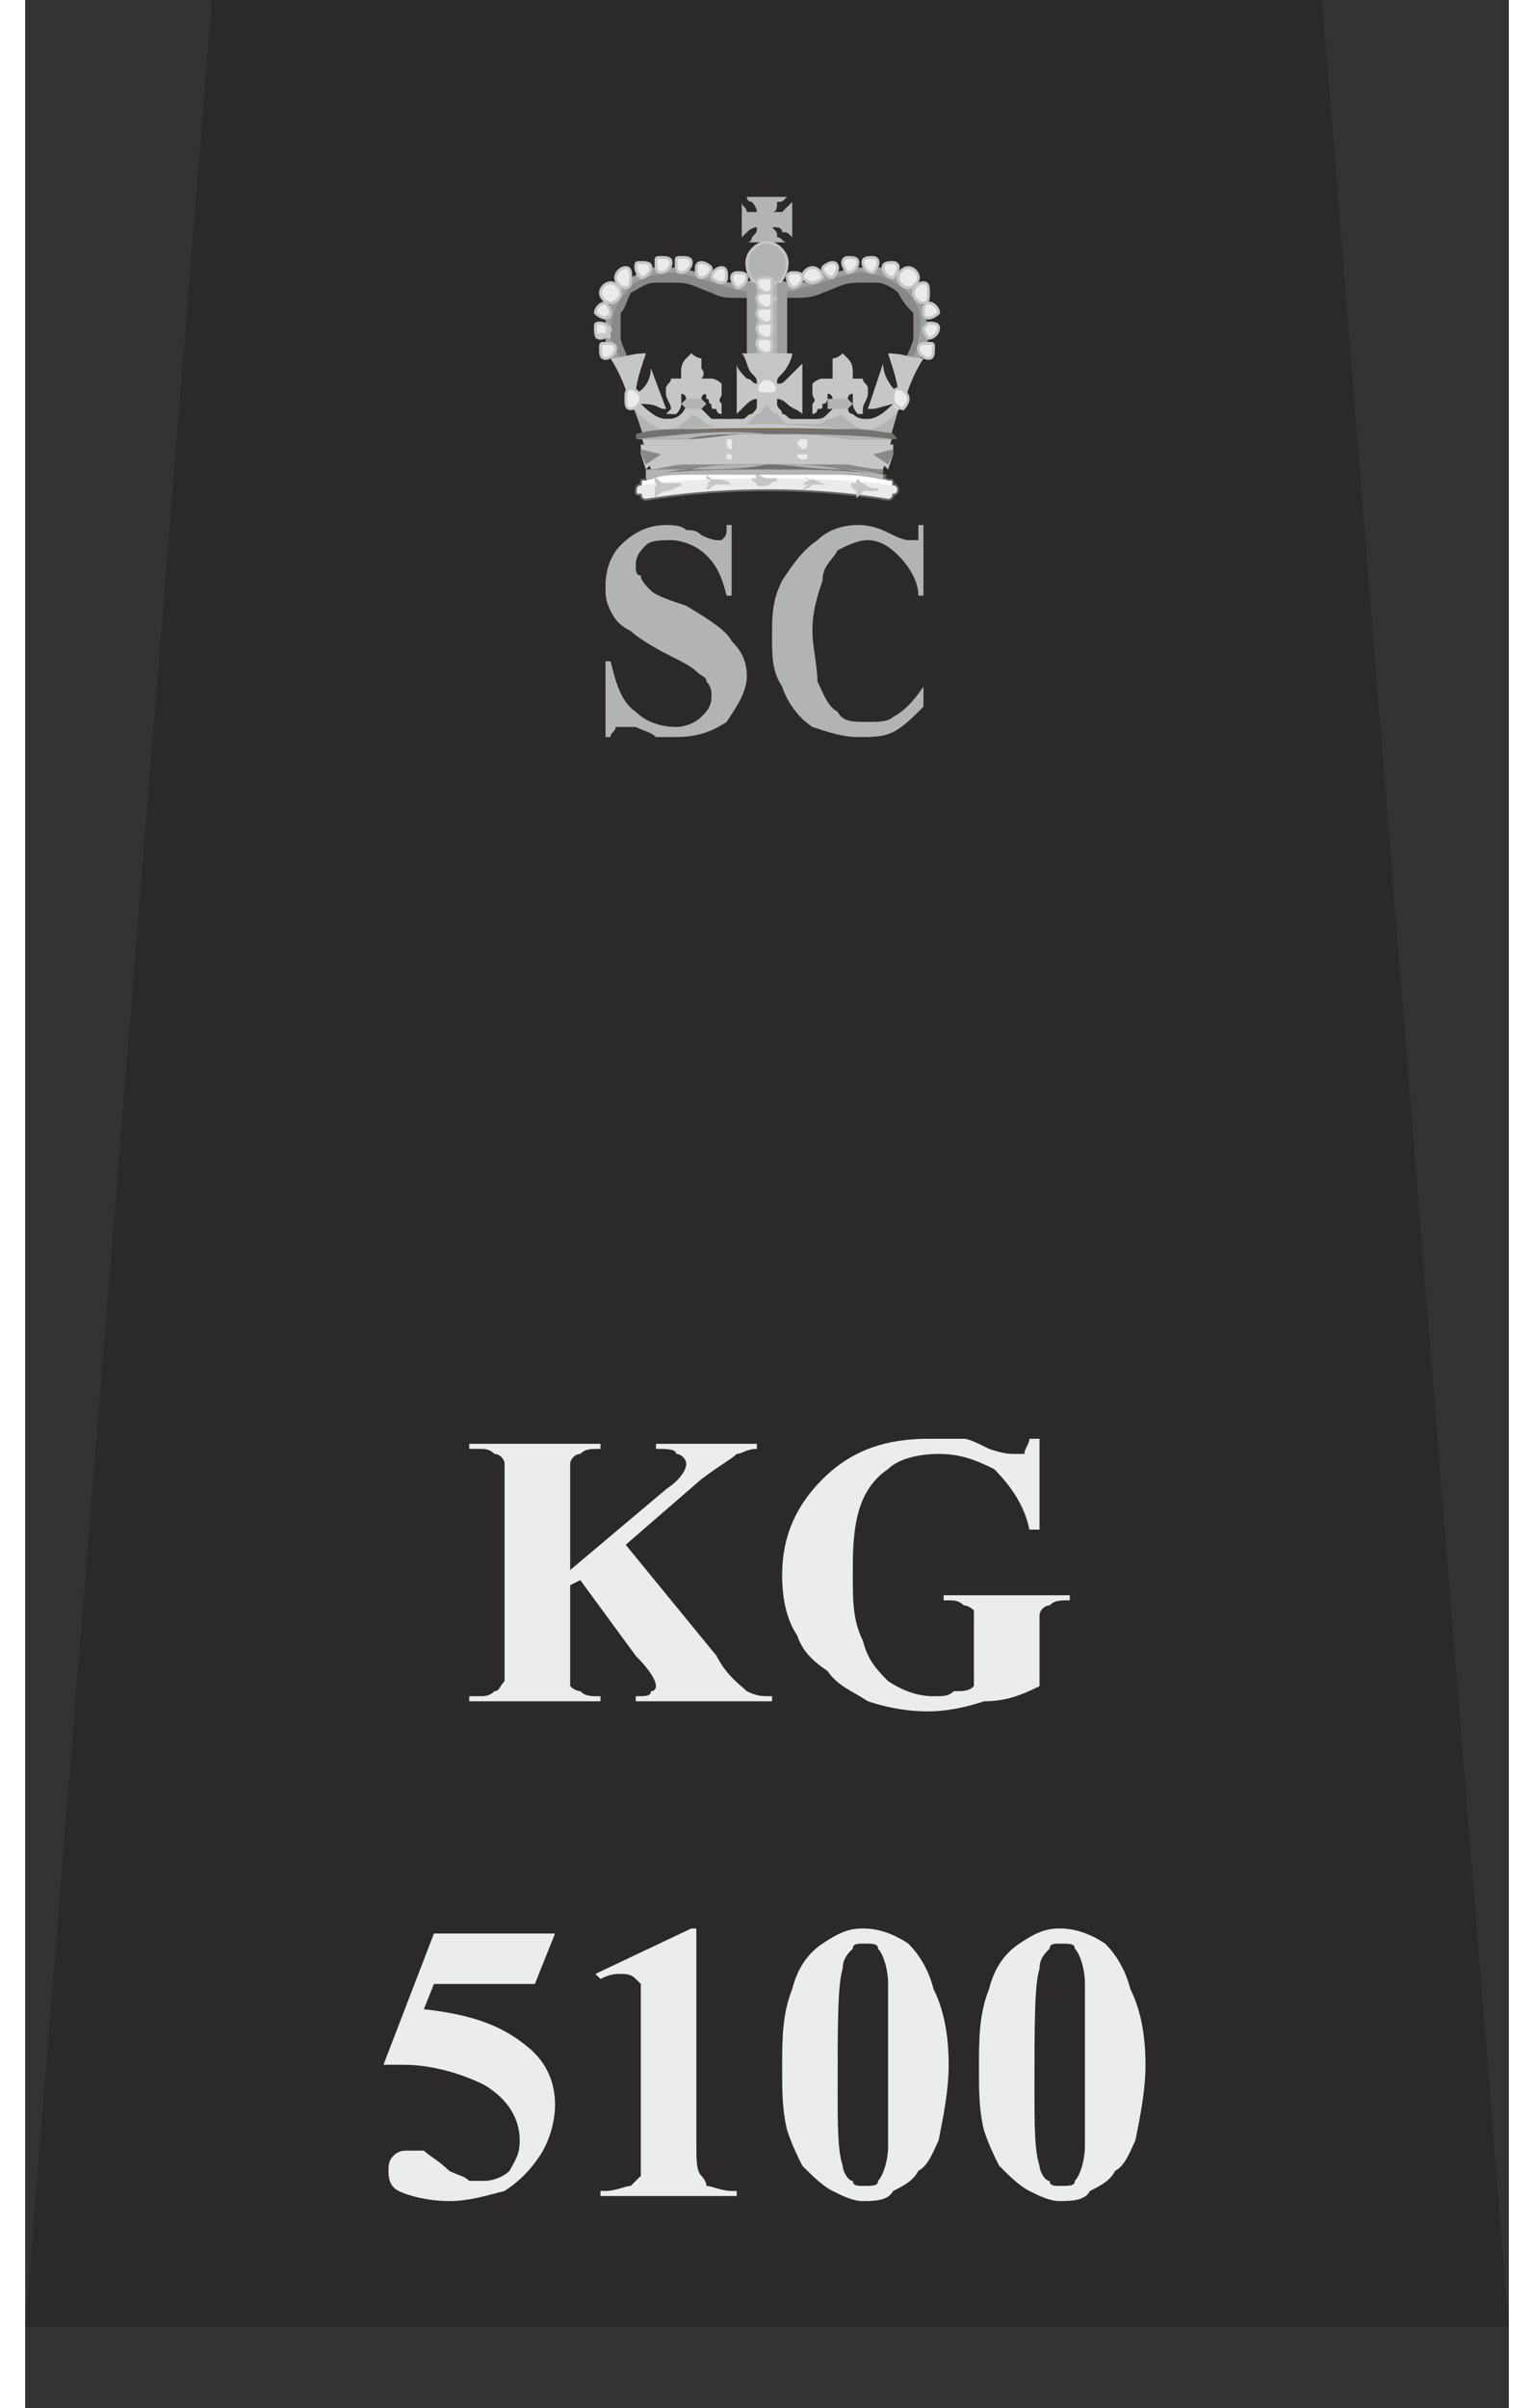 <?xml version="1.0" encoding="UTF-8"?>
<!DOCTYPE svg PUBLIC "-//W3C//DTD SVG 1.1//EN" "http://www.w3.org/Graphics/SVG/1.1/DTD/svg11.dtd">
<!-- Creator: CorelDRAW X8 -->
<!-- Height used to be 64.7556mm -->
<svg xmlns="http://www.w3.org/2000/svg" xml:space="preserve" width="39.864mm" height="62.556mm" version="1.1" style="shape-rendering:geometricPrecision; text-rendering:geometricPrecision; image-rendering:optimizeQuality; fill-rule:evenodd; clip-rule:evenodd" viewBox="0 0 294 477" xmlns:xlink="http://www.w3.org/1999/xlink">
 <rect x="0" y="0" width="294" height="477" fill="#333333" stroke="none"/>
 <defs>
  <style type="text/css">
   <![CDATA[
    .str0 {stroke:#666766;stroke-width:0.38}
    .str3 {stroke:#806729;stroke-width:0.38}
    .str4 {stroke:#C5C6C6;stroke-width:0.572}
    .str2 {stroke:#433185;stroke-width:0.781}
    .str7 {stroke:#806729;stroke-width:0.43}
    .str6 {stroke:#C5C6C6;stroke-width:0.519}
    .str5 {stroke:#806729;stroke-width:0.373}
    .str1 {stroke:#C5C6C6;stroke-width:0.561}
    .fil5 {fill:none}
    .fil6 {fill:#C5C6C6}
    .fil10 {fill:#B2B3B3}
    .fil8 {fill:#9D9E9E}
    .fil7 {fill:#898989}
    .fil11 {fill:#727271}
    .fil0 {fill:#2B2A29}
    .fil9 {fill:#CCCCCB}
    .fil4 {fill:#EBEBEB}
    .fil3 {fill:white}
    .fil1 {fill:#EBECEC;fill-rule:nonzero}
    .fil2 {fill:#B2B3B3;fill-rule:nonzero}
   ]]>
  </style>
 </defs>
 <g id="svg2">
  <polygon class="fil0" points="257,0 294,461 147,461 0,461 37,0 "/>
  <path class="fil1" d="M81 383l24 0 -4 10 -20 0 -2 5c9,1 15,3 20,7 4,3 6,7 6,12 0,3 -1,7 -3,10 -2,3 -4,5 -7,7 -4,1 -7,2 -11,2 -4,0 -8,-1 -10,-2 -2,-1 -2,-3 -2,-4 0,-1 0,-2 1,-3 1,-1 2,-1 3,-1 1,0 2,0 3,0 1,1 3,2 5,4 2,1 3,1 4,2 1,0 2,0 3,0 2,0 4,-1 5,-2 1,-2 2,-3 2,-6 0,-4 -2,-8 -7,-11 -4,-2 -10,-4 -16,-4 -1,0 -2,0 -4,0l10 -26z"/>
  <path id="1" class="fil1" d="M133 382l0 42c0,4 0,6 1,7 0,0 1,1 1,2 1,0 3,1 5,1l1 0 0 1 -27 0 0 -1 1 0c2,0 4,-1 5,-1 1,-1 1,-1 2,-2 0,-1 0,-3 0,-7l0 -26c0,-3 0,-4 0,-5 0,0 -1,-1 -1,-1 -1,-1 -2,-1 -3,-1 -1,0 -2,0 -4,1l-1 -1 19 -9 1 0z"/>
  <path id="2" class="fil1" d="M183 409c0,5 -1,10 -2,15 -1,2 -2,5 -4,6 -1,2 -3,3 -5,4 -1,2 -4,2 -6,2 -2,0 -4,-1 -6,-2 -2,-1 -4,-3 -6,-5 -1,-2 -2,-4 -3,-7 -1,-4 -1,-8 -1,-12 0,-6 0,-11 2,-16 1,-4 3,-7 6,-9 3,-2 5,-3 8,-3 3,0 6,1 9,3 2,2 4,5 5,9 2,4 3,9 3,15zm-12 0c0,-9 0,-14 0,-16 0,-3 -1,-6 -2,-7 0,-1 -1,-1 -3,-1 -1,0 -2,0 -2,1 -1,1 -2,2 -2,4 -1,3 -1,11 -1,24 0,7 0,12 1,15 0,1 1,3 2,3 0,1 1,1 2,1 2,0 3,0 3,-1 1,-1 2,-4 2,-7l0 -16z"/>
  <path id="3" class="fil1" d="M222 409c0,5 -1,10 -2,15 -1,2 -2,5 -4,6 -1,2 -3,3 -5,4 -1,2 -4,2 -6,2 -2,0 -4,-1 -6,-2 -2,-1 -4,-3 -6,-5 -1,-2 -2,-4 -3,-7 -1,-4 -1,-8 -1,-12 0,-6 0,-11 2,-16 1,-4 3,-7 6,-9 3,-2 5,-3 8,-3 3,0 6,1 9,3 2,2 4,5 5,9 2,4 3,9 3,15zm-12 0c0,-9 0,-14 0,-16 0,-3 -1,-6 -2,-7 0,-1 -1,-1 -3,-1 -1,0 -2,0 -2,1 -1,1 -2,2 -2,4 -1,3 -1,11 -1,24 0,7 0,12 1,15 0,1 1,3 2,3 0,1 1,1 2,1 2,0 3,0 3,-1 1,-1 2,-4 2,-7l0 -16z"/>
  <path class="fil1" d="M119 306l18 22c2,4 5,6 6,7 2,1 3,1 5,1l0 1 -27 0 0 -1c2,0 3,0 3,-1 1,0 1,-1 1,-1 0,-1 -1,-3 -4,-6l-11 -15 -2 1 0 15c0,2 0,4 0,5 0,0 1,1 2,1 1,1 2,1 4,1l0 1 -26 0 0 -1 2 0c1,0 2,0 3,-1 1,0 1,-1 2,-2 0,0 0,-2 0,-4l0 -34c0,-3 0,-5 0,-5 0,-1 -1,-2 -2,-2 -1,-1 -2,-1 -3,-1l-2 0 0 -1 26 0 0 1c-2,0 -3,0 -4,1 -1,0 -2,1 -2,2 0,0 0,2 0,5l0 16 19 -16c3,-2 4,-4 4,-5 0,-1 -1,-2 -2,-2 0,-1 -2,-1 -4,-1l0 -1 20 0 0 1c-2,0 -3,1 -4,1 -1,1 -3,2 -7,5l-15 13z"/>
  <path id="1" class="fil1" d="M201 285l0 18 -2 0c-1,-5 -4,-9 -7,-12 -4,-2 -7,-3 -11,-3 -4,0 -8,1 -10,3 -3,2 -5,5 -6,9 -1,4 -1,8 -1,12 0,5 0,9 2,13 1,4 3,6 5,8 3,2 6,3 9,3 2,0 3,0 4,-1 2,0 3,0 4,-1l0 -11c0,-2 0,-3 0,-4 0,0 -1,-1 -2,-1 -1,-1 -2,-1 -3,-1l-1 0 0 -1 25 0 0 1c-2,0 -3,0 -4,1 -1,0 -2,1 -2,2 0,0 0,2 0,3l0 11c-4,2 -7,3 -11,3 -3,1 -7,2 -11,2 -5,0 -9,-1 -12,-2 -3,-2 -6,-3 -8,-6 -3,-2 -5,-4 -6,-7 -2,-3 -3,-7 -3,-12 0,-8 3,-14 8,-19 6,-6 13,-8 21,-8 2,0 5,0 7,0 1,0 3,1 5,2 3,1 4,1 5,1 0,0 1,0 2,0 0,-1 1,-2 1,-3l2 0z"/>
  <g id="_1648109680624">
   <g>
    <path class="fil2" d="M178 104l0 14 -1 0c0,-3 -2,-6 -4,-8 -2,-2 -4,-3 -6,-3 -2,0 -4,1 -6,2 -1,2 -3,3 -3,6 -1,3 -2,6 -2,10 0,3 1,7 1,10 1,2 2,5 4,6 1,2 3,2 6,2 2,0 4,0 5,-1 2,-1 4,-3 6,-6l0 4c-2,2 -4,4 -6,5 -2,1 -4,1 -7,1 -3,0 -6,-1 -9,-2 -3,-2 -5,-5 -6,-8 -2,-3 -2,-6 -2,-10 0,-4 0,-7 2,-11 2,-3 4,-6 7,-8 2,-2 5,-3 8,-3 3,0 5,1 7,2 2,1 3,1 3,1 1,0 1,0 2,0 0,-1 0,-2 0,-3l1 0z"/>
    <path class="fil2" d="M140 104l0 14 -1 0c-1,-4 -2,-6 -4,-8 -2,-2 -5,-3 -7,-3 -2,0 -4,0 -5,1 -1,1 -2,2 -2,4 0,1 0,2 1,2 0,1 1,2 2,3 1,1 4,2 7,3 5,3 8,5 9,7 2,2 3,4 3,7 0,3 -2,6 -4,9 -3,2 -6,3 -10,3 -1,0 -3,0 -4,0 -1,-1 -2,-1 -4,-2 -1,0 -2,0 -2,0 -1,0 -1,0 -2,0 0,1 -1,1 -1,2l-1 0 0 -15 1 0c1,4 2,8 5,10 2,2 5,3 8,3 2,0 4,-1 5,-2 1,-1 2,-2 2,-4 0,-1 0,-2 -1,-3 0,-1 -1,-1 -2,-2 -1,-1 -3,-2 -5,-3 -4,-2 -7,-4 -8,-5 -2,-1 -3,-2 -4,-4 -1,-2 -1,-3 -1,-5 0,-3 1,-6 3,-8 3,-3 6,-4 9,-4 1,0 3,0 4,1 1,0 2,0 3,1 2,1 3,1 3,1 1,0 1,0 1,0 1,-1 1,-1 1,-3l1 0z"/>
   </g>
   <path class="fil3" d="M132 93c0,0 0,0 0,0 0,0 0,0 0,0 -3,0 -7,1 -9,2 -1,0 -1,0 -1,1 -1,0 -1,1 -1,1 0,1 0,1 1,1 0,1 1,1 1,1 12,-2 30,-3 48,0 0,0 1,0 1,-1 0,0 1,0 1,-1 0,0 0,-1 -1,-1 0,-1 0,-1 -1,-1 0,0 -5,-2 -9,-2 -4,-1 -9,-1 -11,-1 -3,0 -5,0 -8,0 0,0 0,0 0,0 0,0 0,0 0,0 -4,0 -8,-1 -11,1z"/>
   <path class="fil4" d="M121 97c0,1 0,1 1,1 0,1 1,1 1,1 12,-2 30,-3 48,0 0,0 1,0 1,-1 0,0 1,0 1,-1 0,-3 -53,-3 -52,0z"/>
   <path class="fil5 str0" d="M132 93c0,0 0,0 0,0 0,0 0,0 0,0 -3,0 -7,1 -9,2 -1,0 -1,0 -1,1 -1,0 -1,1 -1,1 0,1 0,1 1,1 0,1 1,1 1,1 12,-2 30,-3 48,0 0,0 1,0 1,-1 0,0 1,0 1,-1 0,0 0,-1 -1,-1 0,-1 0,-1 -1,-1 0,0 -5,-2 -9,-2 -4,-1 -9,-1 -11,-1 -3,0 -5,0 -8,0 0,0 0,0 0,0 0,0 0,0 0,0 -4,0 -8,-1 -11,1"/>
   <path class="fil6 str1" d="M149 95c-1,0 -2,0 -2,0 -1,0 -2,-1 -2,-1 0,0 0,1 1,1 -1,0 -1,0 -2,0 1,0 1,1 2,1 -1,0 -1,0 -1,0 0,0 1,0 2,0 0,0 1,-1 2,-1z"/>
   <path class="fil6 str1" d="M130 96c-1,0 -2,0 -3,0 -1,0 -1,0 -2,-1 0,1 1,1 1,1 0,0 -1,0 -1,1 0,0 1,0 1,0 0,0 -1,0 -1,1 1,-1 2,-1 2,-1 1,0 2,-1 3,-1z"/>
   <path class="fil6 str1" d="M169 97c-1,0 -2,0 -3,-1 0,0 -1,0 -1,-1 0,1 0,1 1,1 -1,0 -2,0 -2,0 0,1 1,1 2,1 -1,0 -1,0 -1,1 0,0 1,-1 1,-1 1,0 2,0 3,0z"/>
   <path class="fil6" d="M140 96c-1,-1 -2,-1 -3,-1 -1,0 -1,0 -2,-1 0,1 0,1 1,1 0,0 -1,1 -1,1 0,0 1,0 1,0 0,0 -1,0 -1,1 1,0 1,-1 2,-1 1,0 2,0 3,0z"/>
   <path class="fil6" d="M159 96c-1,0 -2,-1 -3,-1 0,0 -1,0 -2,-1 1,1 1,1 2,1 -1,0 -2,1 -2,1 0,0 1,0 2,0 -1,0 -1,0 -2,1 1,0 2,-1 2,-1 1,0 2,0 3,0z"/>
   <polyline class="fil5 str2" points="167,90 169,85 170,83 172,82 173,77 174,76 174,72 "/>
   <path class="fil7" d="M170 53c2,1 4,2 5,3 2,2 3,4 3,6 1,2 1,3 1,5 -1,3 -2,5 -2,5l-3 0c0,0 2,-4 2,-5 0,-2 0,-3 0,-5 -1,-1 -2,-2 -3,-4 -1,-1 -3,-2 -4,-2 -1,0 -3,0 -4,0 -3,0 -4,1 -7,2 -2,1 -4,1 -5,1 -2,0 -3,0 -4,0 -2,-1 -3,-1 -3,-1l1 -3c0,0 1,0 2,1 2,0 3,0 3,0 2,0 3,0 5,-1 3,0 4,-1 7,-2 2,0 4,0 6,0z"/>
   <path class="fil8" d="M147 56l0 -1c0,0 1,0 2,0 1,1 3,1 3,1 2,0 3,0 5,-1 2,-1 4,-1 7,-2 2,0 4,0 6,0 2,1 4,2 5,3 2,2 3,4 3,6 1,2 1,3 1,5 -1,3 -2,5 -2,5l-2 0c1,-1 2,-3 2,-5 1,-4 0,-7 -2,-9 -2,-2 -6,-4 -9,-4 -4,0 -7,2 -12,3 -2,1 -5,1 -7,-1z"/>
   <line class="fil5 str3" x1="177" y1="72" x2="174" y2="72"/>
   <line class="fil5 str3" x1="146" y1="58" x2="147" y2="55"/>
   <path class="fil4" d="M177 69c0,1 1,2 2,2 1,0 1,-1 1,-2 0,-1 0,-1 -1,-1 -1,0 -2,0 -2,1z"/>
   <path class="fil5 str4" d="M177 69c0,1 1,2 2,2 1,0 1,-1 1,-2 0,-1 0,-1 -1,-1 -1,0 -2,0 -2,1"/>
   <path class="fil4" d="M178 65c0,1 1,2 1,2 1,0 2,-1 2,-2 0,-1 -1,-1 -2,-1 0,0 -1,1 -1,1z"/>
   <path class="fil5 str4" d="M178 65c0,1 1,2 1,2 1,0 2,-1 2,-2 0,-1 -1,-1 -2,-1 0,0 -1,1 -1,1"/>
   <path class="fil4" d="M178 62c0,0 0,1 1,1 1,0 2,-1 2,-1 0,-1 -1,-2 -2,-2 -1,0 -1,1 -1,2z"/>
   <path class="fil5 str4" d="M178 62c0,0 0,1 1,1 1,0 2,-1 2,-1 0,-1 -1,-2 -2,-2 -1,0 -1,1 -1,2"/>
   <path class="fil4" d="M176 58c0,1 1,2 2,2 1,0 1,-1 1,-2 0,-1 0,-2 -1,-2 -1,0 -2,1 -2,2z"/>
   <path class="fil5 str4" d="M176 58c0,1 1,2 2,2 1,0 1,-1 1,-2 0,-1 0,-2 -1,-2 -1,0 -2,1 -2,2"/>
   <path class="fil4" d="M173 55c0,1 1,2 2,2 1,0 2,-1 2,-2 0,-1 -1,-2 -2,-2 -1,0 -2,1 -2,2z"/>
   <path class="fil5 str4" d="M173 55c0,1 1,2 2,2 1,0 2,-1 2,-2 0,-1 -1,-2 -2,-2 -1,0 -2,1 -2,2"/>
   <path class="fil4" d="M170 53c0,1 1,2 2,2 0,0 1,-1 1,-2 0,-1 -1,-1 -1,-1 -1,0 -2,0 -2,1z"/>
   <path class="fil5 str4" d="M170 53c0,1 1,2 2,2 0,0 1,-1 1,-2 0,-1 -1,-1 -1,-1 -1,0 -2,0 -2,1"/>
   <path class="fil4" d="M166 52c0,1 1,2 2,2 0,0 1,-1 1,-2 0,-1 -1,-1 -1,-1 -1,0 -2,0 -2,1z"/>
   <path class="fil5 str4" d="M166 52c0,1 1,2 2,2 0,0 1,-1 1,-2 0,-1 -1,-1 -1,-1 -1,0 -2,0 -2,1"/>
   <path class="fil4" d="M162 52c0,1 1,2 1,2 1,0 2,-1 2,-2 0,-1 -1,-1 -2,-1 0,0 -1,0 -1,1z"/>
   <path class="fil5 str4" d="M162 52c0,1 1,2 1,2 1,0 2,-1 2,-2 0,-1 -1,-1 -2,-1 0,0 -1,0 -1,1"/>
   <path class="fil4" d="M151 55c0,1 0,2 1,2 1,0 2,-1 2,-2 0,-1 -1,-1 -2,-1 -1,0 -1,0 -1,1z"/>
   <path class="fil5 str4" d="M151 55c0,1 1,2 1,2 1,0 2,-1 2,-2 0,-1 -1,-1 -2,-1 0,0 -1,0 -1,1"/>
   <path class="fil4" d="M158 53c0,1 1,2 2,2 0,0 1,-1 1,-2 0,0 0,-1 -1,-1 -1,0 -2,1 -2,1z"/>
   <path class="fil5 str4" d="M158 53c0,1 1,2 2,2 0,0 1,-1 1,-2 0,0 0,-1 -1,-1 -1,0 -2,1 -2,1"/>
   <path class="fil4" d="M154 55c0,0 1,1 2,1 1,0 2,-1 2,-1 0,-1 -1,-2 -2,-2 -1,0 -2,1 -2,2z"/>
   <path class="fil5 str4" d="M154 55c0,0 1,1 2,1 1,0 2,-1 2,-1 0,-1 -1,-2 -2,-2 -1,0 -2,1 -2,2"/>
   <path class="fil7" d="M124 53c-2,1 -4,2 -6,3 -1,2 -2,4 -3,6 0,2 0,3 0,5 0,3 2,5 2,5l3 0c0,0 -2,-4 -2,-5 0,-2 0,-3 0,-5 1,-1 1,-2 2,-4 2,-1 3,-2 5,-2 1,0 3,0 4,0 3,0 4,1 7,2 2,1 3,1 5,1 1,0 3,0 4,0 1,-1 2,-1 2,-1l0 -3c0,0 -2,0 -3,1 -1,0 -2,0 -3,0 -2,0 -3,0 -4,-1 -3,0 -5,-1 -7,-2 -2,0 -4,0 -6,0z"/>
   <path class="fil8" d="M147 56l0 -1c0,0 -1,0 -2,0 -2,1 -3,1 -4,1 -1,0 -3,0 -4,-1 -3,-1 -4,-1 -7,-2 -2,0 -4,0 -6,0 -2,1 -4,2 -6,3 -1,2 -2,4 -3,6 0,2 0,3 0,5 0,3 2,5 2,5l1 0c0,-1 -1,-3 -2,-5 0,-4 1,-7 3,-9 1,-2 5,-4 9,-4 4,0 7,2 12,3 2,1 5,1 7,-1z"/>
   <line class="fil5 str3" x1="117" y1="72" x2="120" y2="72"/>
   <line class="fil5 str3" x1="147" y1="58" x2="147" y2="55"/>
   <path class="fil4" d="M117 69c0,1 -1,2 -2,2 -1,0 -1,-1 -1,-2 0,-1 0,-1 1,-1 1,0 2,0 2,1z"/>
   <path class="fil5 str4" d="M117 69c0,1 -1,2 -2,2 -1,0 -1,-1 -1,-2 0,-1 0,-1 1,-1 1,0 2,0 2,1"/>
   <path class="fil4" d="M116 65c0,1 -1,2 -2,2 -1,0 -1,-1 -1,-2 0,-1 0,-1 1,-1 1,0 2,1 2,1z"/>
   <path class="fil9" d="M113 66l0 1 1 0 0 0 1 0 1 0 0 -1 0 0 0 -1 0 0 -1 -1 0 0c0,0 0,0 0,1 0,0 0,0 0,0 0,0 0,1 0,1 0,0 0,0 -1,0 0,0 0,0 0,0 0,0 -1,0 -1,0z"/>
   <path class="fil5 str4" d="M116 65c0,1 -1,2 -2,2 -1,0 -1,-1 -1,-2 0,-1 0,-1 1,-1 1,0 2,1 2,1"/>
   <path class="fil4" d="M116 62c0,0 -1,1 -2,1 0,0 -1,-1 -1,-1 0,-1 1,-2 1,-2 1,0 2,1 2,2z"/>
   <path class="fil5 str4" d="M116 62c0,0 0,1 -1,1 -1,0 -2,-1 -2,-1 0,-1 1,-2 2,-2 0,0 1,1 1,2"/>
   <path class="fil4" d="M118 58c0,1 -1,2 -2,2 -1,0 -2,-1 -2,-2 0,-1 1,-2 2,-2 1,0 2,1 2,2z"/>
   <path class="fil5 str4" d="M118 58c0,1 -1,2 -2,2 -1,0 -2,-1 -2,-2 0,-1 1,-2 2,-2 1,0 2,1 2,2"/>
   <path class="fil4" d="M120 55c0,1 0,2 -1,2 -1,0 -2,-1 -2,-2 0,-1 1,-2 2,-2 1,0 1,1 1,2z"/>
   <path class="fil5 str4" d="M120 55c0,1 0,2 -1,2 -1,0 -2,-1 -2,-2 0,-1 1,-2 2,-2 1,0 1,1 1,2"/>
   <path class="fil4" d="M124 53c0,1 -1,2 -2,2 -1,0 -1,-1 -1,-2 0,-1 0,-1 1,-1 1,0 2,0 2,1z"/>
   <path class="fil5 str4" d="M124 53c0,1 -1,2 -2,2 0,0 -1,-1 -1,-2 0,-1 0,-1 1,-1 1,0 2,0 2,1"/>
   <path class="fil4" d="M128 52c0,1 -1,2 -2,2 -1,0 -1,-1 -1,-2 0,-1 0,-1 1,-1 1,0 2,0 2,1z"/>
   <path class="fil5 str4" d="M128 52c0,1 -1,2 -2,2 -1,0 -1,-1 -1,-2 0,-1 0,-1 1,-1 1,0 2,0 2,1"/>
   <path class="fil4" d="M132 52c0,1 -1,2 -2,2 -1,0 -1,-1 -1,-2 0,-1 0,-1 1,-1 1,0 2,0 2,1z"/>
   <path class="fil5 str4" d="M132 52c0,1 -1,2 -2,2 -1,0 -1,-1 -1,-2 0,-1 0,-1 1,-1 1,0 2,0 2,1"/>
   <path class="fil4" d="M143 55c0,1 -1,2 -2,2 0,0 -1,-1 -1,-2 0,-1 1,-1 1,-1 1,0 2,0 2,1z"/>
   <path class="fil5 str4" d="M143 55c0,1 -1,2 -2,2 0,0 -1,-1 -1,-2 0,-1 1,-1 1,-1 1,0 2,0 2,1"/>
   <path class="fil4" d="M136 53c0,1 -1,2 -2,2 -1,0 -1,-1 -1,-2 0,0 0,-1 1,-1 1,0 2,1 2,1z"/>
   <path class="fil5 str4" d="M136 53c0,1 -1,2 -2,2 -1,0 -1,-1 -1,-2 0,0 0,-1 1,-1 1,0 2,1 2,1"/>
   <path class="fil4" d="M139 55c0,0 0,1 -1,1 -1,0 -2,-1 -2,-1 0,-1 1,-2 2,-2 1,0 1,1 1,2z"/>
   <path class="fil5 str4" d="M139 55c0,0 0,1 -1,1 -1,0 -2,-1 -2,-1 0,-1 1,-2 2,-2 1,0 1,1 1,2"/>
   <path class="fil10" d="M143 48c1,0 1,-1 1,-1 1,-1 1,-1 1,-2 0,0 -1,0 -2,1 0,0 -1,1 -1,1l0 -7c0,1 1,1 1,2 1,0 2,0 2,0 0,0 0,-1 -1,-2 0,0 -1,0 -1,-1l8 0c-1,1 -1,1 -2,1 0,1 0,2 -1,2 1,0 2,0 2,0 1,-1 1,-1 2,-2l0 7c-1,-1 -1,-1 -2,-1 0,-1 -1,-1 -2,-1 1,1 1,1 1,2 1,0 1,1 2,1l-8 0z"/>
   <path class="fil10" d="M149 44c0,1 -1,1 -2,1 -1,0 -2,0 -2,-1 0,-2 1,-2 2,-2 1,0 2,1 2,2z"/>
   <path class="fil10 str1" d="M151 52c0,3 -2,5 -4,5 -2,0 -4,-2 -4,-5 0,-2 2,-4 4,-4 2,0 4,2 4,4z"/>
   <path class="fil10" d="M145 56l3 0c1,0 2,0 2,1l0 13c0,1 -1,1 -2,1l-3 0c0,0 -1,0 -1,-1l0 -13c0,-1 1,-1 1,-1z"/>
   <path class="fil10" d="M145 56l3 0c1,0 2,0 2,1l0 5 -6 1 0 -6c0,-1 1,-1 1,-1z"/>
   <path class="fil10 str1" d="M145 56l3 0c1,0 2,0 2,1l0 2 -6 1 0 -3c0,-1 1,-1 1,-1z"/>
   <line class="fil5 str3" x1="145" y1="56" x2="148" y2="56"/>
   <line class="fil5 str3" x1="150" y1="57" x2="150" y2="70"/>
   <path class="fil5 str3" d="M150 70c0,1 -1,1 -2,1"/>
   <line class="fil5 str3" x1="148" y1="71" x2="145" y2="71"/>
   <path class="fil5 str3" d="M145 71c0,0 -1,0 -1,-1"/>
   <line class="fil5 str3" x1="144" y1="70" x2="144" y2="57"/>
   <path class="fil8" d="M144 56l0 0c0,0 1,0 1,0l0 15c0,0 -1,0 -1,0 -1,0 -1,0 -1,0l0 -15c0,0 0,0 1,0z"/>
   <path class="fil5 str5" d="M145 71c0,0 -1,0 -1,0 -1,0 -1,0 -1,0"/>
   <path class="fil8" d="M150 56c0,0 1,0 1,0l0 15c0,0 -1,0 -1,0 -1,0 -1,0 -1,0l0 -15c0,0 0,0 1,0z"/>
   <path class="fil5 str5" d="M151 71c0,0 -1,0 -1,0"/>
   <path class="fil5 str5" d="M150 71c-1,0 -1,0 -1,0"/>
   <path class="fil4" d="M148 56c0,1 0,2 -1,2 -1,0 -2,-1 -2,-2 0,-1 1,-1 2,-1 1,0 1,0 1,1z"/>
   <path class="fil5 str4" d="M148 56c0,1 0,2 -1,2 -1,0 -2,-1 -2,-2 0,-1 1,-1 2,-1 1,0 1,0 1,1"/>
   <path class="fil4" d="M148 59c0,1 0,2 -1,2 -1,0 -2,-1 -2,-2 0,-1 1,-1 2,-1 1,0 1,0 1,1z"/>
   <path class="fil5 str4" d="M148 59c0,1 0,2 -1,2 -1,0 -2,-1 -2,-2 0,-1 1,-1 2,-1 1,0 1,0 1,1"/>
   <path class="fil4" d="M148 62c0,1 0,2 -1,2 -1,0 -2,-1 -2,-2 0,-1 1,-1 2,-1 1,0 1,0 1,1z"/>
   <path class="fil5 str4" d="M148 62c0,1 0,2 -1,2 -1,0 -2,-1 -2,-2 0,-1 1,-1 2,-1 1,0 1,0 1,1"/>
   <path class="fil4" d="M148 65c0,1 0,2 -1,2 -1,0 -2,-1 -2,-2 0,-1 1,-1 2,-1 1,0 1,0 1,1z"/>
   <path class="fil5 str4" d="M148 65c0,1 0,2 -1,2 -1,0 -2,-1 -2,-2 0,-1 1,-1 2,-1 1,0 1,0 1,1"/>
   <path class="fil4" d="M148 68c0,1 0,2 -1,2 -1,0 -2,-1 -2,-2 0,-1 1,-1 2,-1 1,0 1,1 1,1z"/>
   <path class="fil5 str4" d="M148 68c0,1 0,2 -1,2 -1,0 -2,-1 -2,-2 0,-1 1,-1 2,-1 1,0 1,1 1,1"/>
   <path class="fil10" d="M174 78c-1,3 -2,7 -3,10l-24 0 -24 0c-1,-3 -2,-7 -4,-10 0,0 3,4 6,5 1,1 2,1 4,1 1,-1 3,-4 3,-4 0,0 2,2 4,3 1,1 3,1 4,0 1,0 3,0 4,0 1,-1 3,-5 3,-5 0,0 1,3 2,4 1,1 3,1 4,2 1,0 3,0 4,-1 2,0 4,-3 4,-3 0,0 2,2 3,3 1,1 3,1 4,0 2,0 3,-1 4,-2 1,-1 2,-3 2,-3z"/>
   <polyline class="fil5 str3" points="170,88 164,88 147,88 129,88 123,88 "/>
   <path class="fil6" d="M147 80c0,0 -1,2 -2,2 -1,1 -1,1 -2,2 -2,0 -3,1 -5,0 -1,0 -2,0 -3,-1 -1,0 -3,-1 -3,-1 0,1 -1,1 -2,2 -1,1 -2,1 -3,1 -3,-1 -5,-2 -7,-5 -1,-3 -2,-6 -4,-9 2,0 4,-1 7,-1 -1,3 -2,6 -2,8 2,-1 3,-3 3,-5l3 8c-2,0 -1,-1 -5,-1 1,1 3,3 5,3 1,0 2,0 3,-1 1,0 1,-1 1,-2 0,0 0,-1 0,-1 0,0 0,-1 -1,-1 0,0 0,1 0,1 0,0 0,1 0,1 0,1 -1,2 -1,2 0,0 -1,0 -1,0l0 -1c0,-1 -1,-2 -1,-3 0,0 0,-1 0,-1 0,-1 1,-1 1,-2 1,0 1,0 1,0 0,0 1,0 1,0 0,0 0,-1 0,-1 0,-1 0,-2 1,-3 0,0 1,-1 1,-1 0,0 1,1 2,1 0,1 0,2 0,2 1,1 0,2 0,2 0,0 1,0 2,0 0,0 0,0 0,0 1,0 2,1 2,1 0,1 0,1 0,2 0,1 -1,1 0,2l0 2c0,0 -1,0 -1,-1 -1,0 -1,0 -1,-1 0,0 0,-1 -1,-1 0,-1 0,-1 0,-1 -1,0 -1,1 -1,1l0 1c0,1 0,1 0,1 1,1 2,2 2,2 1,0 2,0 3,0 1,0 2,0 3,0 1,0 1,-1 2,-1 1,-1 1,-1 1,-2 0,0 0,-1 0,-1 -1,0 -2,1 -2,1 -1,1 -2,2 -2,2l0 -10c0,1 1,2 2,3 1,0 1,1 2,1 0,-1 0,-1 -1,-2 -1,-1 -1,-3 -2,-4 1,0 3,0 5,0 2,0 4,0 5,0 0,1 -1,3 -2,4 -1,1 -1,1 -1,2 1,0 1,0 2,-1 1,-1 2,-2 3,-3l0 10c-1,-1 -2,-1 -3,-2 0,0 -1,-1 -2,-1 0,0 0,1 0,1 0,1 1,1 1,2 1,0 1,1 2,1 1,0 2,0 3,0 1,0 2,0 3,0 0,0 1,-1 2,-2 0,0 0,0 0,-1l0 -1c0,0 0,-1 -1,-1 0,0 0,0 0,1 0,0 0,1 -1,1 0,1 0,1 -1,1 0,1 -1,1 -1,1l0 -2c1,-1 0,-1 0,-2 0,-1 0,-1 0,-2 0,0 1,-1 2,-1 0,0 0,0 0,0 1,0 2,0 2,0 0,0 0,-1 0,-2 0,0 0,-1 0,-2 1,0 2,-1 2,-1 0,0 1,1 1,1 1,1 1,2 1,3 0,0 0,1 0,1 0,0 1,0 1,0 0,0 0,0 1,0 0,1 1,1 1,2 0,0 0,1 0,1 0,1 -1,2 -1,3l0 1c0,0 -1,0 -1,0 0,0 -1,-1 -1,-2 0,0 0,-1 0,-1 0,0 0,-1 0,-1 -1,0 -1,1 -1,1 0,0 0,1 0,1 0,1 0,2 1,2 1,1 2,1 3,1 2,0 4,-2 5,-3 -4,1 -3,1 -5,1l3 -8c0,2 1,4 3,5 0,-2 -1,-5 -2,-8 3,1 5,1 7,1 -2,3 -3,6 -4,9 -2,3 -4,4 -6,5 -2,0 -3,0 -4,-1 -1,-1 -2,-1 -2,-2 0,0 -2,1 -3,1 -1,1 -2,1 -3,1 -2,0 -3,0 -4,0 -2,0 -2,-1 -3,-2 -1,0 -2,-2 -2,-2z"/>
   <path class="fil6" d="M167 83l0 0c2,0 4,-2 5,-3 -4,0 -4,1 -5,1l3 -9c0,2 1,4 3,6 0,-2 -1,-5 -2,-8 3,0 5,1 7,1 -2,3 -3,6 -4,9 -2,2 -4,4 -7,4l0 0 0 -1zm-41 2c-2,-1 -4,-2 -6,-5 -1,-3 -2,-6 -4,-9 2,0 4,-1 7,-1 -1,3 -3,6 -2,8 2,-1 3,-3 3,-5l3 8c-2,0 -1,-1 -5,-1 1,1 3,3 5,3l-1 2z"/>
   <path class="fil6" d="M138 85c-1,0 -2,-1 -3,-1 -1,-1 -3,-2 -3,-2 0,1 -1,1 -2,2 -1,1 -2,1 -4,1l0 0 1 -2c1,0 2,0 3,-1 0,0 1,-1 1,-2 0,0 0,-1 0,-1 0,0 0,-1 -1,-1 0,0 0,1 0,1 0,0 0,1 0,1 0,1 -1,2 -1,2 -1,0 -2,0 -2,0l1 -1c0,-1 -1,-2 -1,-3 0,0 0,-1 0,-1 0,-1 1,-1 1,-2 0,0 1,0 1,0 0,0 1,0 1,0 0,0 0,-1 0,-1 0,-1 0,-2 1,-3 0,0 1,-1 1,-1 0,0 1,1 2,1 0,1 0,2 0,2 0,1 0,2 0,2 0,0 1,0 2,0 0,0 0,0 0,0 1,0 1,1 2,1 0,1 0,1 0,2 0,1 -1,1 0,2l0 2c0,0 -1,0 -1,-1 -1,0 -1,0 -1,-1 -1,0 0,-1 -1,-1 0,-1 0,-1 -1,-1 0,0 0,1 0,1l0 1c0,1 0,1 0,1 1,1 2,2 2,2 1,0 2,0 3,0l-1 2z"/>
   <path class="fil4" d="M149 77c0,1 -1,1 -2,1 -1,0 -2,0 -2,-1 0,-1 1,-2 2,-2 1,0 2,1 2,2z"/>
   <path class="fil5 str6" d="M149 77c0,1 -1,1 -2,1 -1,0 -2,0 -2,-1 0,-1 1,-2 2,-2 1,0 2,1 2,2"/>
   <path class="fil4" d="M122 79c0,1 -1,2 -2,2 -1,0 -1,-1 -1,-2 0,-1 0,-2 1,-2 1,0 2,1 2,2z"/>
   <path class="fil5 str6" d="M122 79c0,1 -1,2 -2,2 -1,0 -1,-1 -1,-2 0,-1 0,-2 1,-2 1,0 2,1 2,2"/>
   <path class="fil4" d="M172 79c0,1 0,2 1,2 1,0 2,-1 2,-2 0,-1 -1,-2 -2,-2 -1,0 -1,1 -1,2z"/>
   <path class="fil5 str6" d="M172 79c0,1 1,2 2,2 0,0 1,-1 1,-2 0,-1 -1,-2 -2,-2 -1,0 -1,1 -1,2"/>
   <polygon class="fil10" points="131,79 134,79 135,80 134,81 131,81 130,80 "/>
   <polygon class="fil10" points="163,79 159,79 159,80 159,81 163,81 164,80 "/>
   <path class="fil6" d="M124 93c0,0 2,0 7,0 5,-1 9,-1 12,-1 0,0 7,0 8,0 2,0 7,0 12,1 4,0 7,0 7,0l2 -7c0,0 -17,-2 -25,-2 -9,0 -25,2 -25,2l2 7z"/>
   <path class="fil7" d="M143 92c-3,0 -8,0 -12,0 -3,0 -5,1 -8,1l1 1c3,-1 4,-1 7,-1 5,0 10,0 12,0 0,0 7,0 8,0 2,0 7,0 12,0 5,1 7,1 7,1l0 -1c0,0 -2,0 -7,-1 -5,0 -10,0 -12,0 -1,0 -8,0 -8,0z"/>
   <path class="fil5 str3" d="M147 85c8,0 16,0 25,1"/>
   <path class="fil5 str3" d="M170 94c-8,-1 -15,-1 -23,-1"/>
   <path class="fil5 str3" d="M147 85c-8,0 -17,0 -25,1"/>
   <path class="fil5 str3" d="M124 94c8,-1 14,-1 23,-1"/>
   <path class="fil11" d="M131 85l0 0 0 0c-3,0 -7,1 -10,1 0,1 0,1 1,1 3,0 6,0 9,0 4,0 8,-1 12,-1l8 0c2,0 7,0 12,1 4,0 9,0 9,0 1,0 1,0 0,-1 0,0 -4,-1 -9,-1 -5,0 -10,0 -12,0l-8 0c-4,0 -8,0 -12,0z"/>
   <path class="fil11" d="M173 86c0,0 -1,0 -1,0 0,0 -4,-1 -9,-1 -5,0 -10,0 -12,0l-8 0c-4,0 -8,0 -12,0l0 0 0 0c-3,0 -7,0 -10,1 0,0 0,0 0,0 4,0 6,0 10,-1 5,0 11,0 16,0 5,0 10,0 15,0 3,1 7,1 11,1z"/>
   <path class="fil10" d="M121 87c0,0 1,0 1,0 3,0 6,0 9,0 4,-1 8,-1 12,-1l8 0c2,0 7,0 12,1 4,0 9,0 9,0 0,0 0,0 0,0 -8,-1 -16,-1 -25,-1 -8,-1 -17,0 -26,1z"/>
   <polyline class="fil5 str7" points="131,85 131,85 131,85 "/>
   <path class="fil11" d="M132 93l0 0 0 0c-3,0 -6,0 -9,1 0,0 0,0 0,1 3,-1 6,-1 9,-1 4,0 7,0 11,0l7 0c2,0 7,0 11,0 5,0 9,1 9,1 1,-1 1,-1 0,-1 0,0 -4,-1 -8,-1 -5,-1 -9,-1 -12,-1l-7 0c-4,0 -7,0 -11,1z"/>
   <path class="fil10" d="M171 94c0,0 0,0 -1,0 0,0 -4,-1 -8,-1 -5,-1 -9,-1 -12,-1l-7 0c-3,0 -7,0 -11,1l0 0 0 0c-3,0 -6,0 -9,0 0,1 0,1 0,1 3,0 6,-1 9,-1 5,0 10,0 15,-1 5,0 9,1 14,1 3,0 7,1 10,1z"/>
   <path class="fil10" d="M123 94c0,1 0,1 1,1 2,-1 5,-1 8,-1 4,0 8,0 11,0l7 0c3,0 7,0 12,0 4,0 8,1 8,1 0,0 0,0 0,-1 -8,-1 -15,-1 -23,-1 -8,0 -16,0 -24,1z"/>
   <polygon class="fil6" points="123,93 127,89 122,88 122,90 "/>
   <polygon class="fil7" points="123,92 126,90 122,89 122,90 "/>
   <path class="fil4" d="M140 88c0,0 0,1 0,1 -1,0 -1,-1 -1,-1 0,-1 0,-1 1,-1 0,0 0,0 0,1z"/>
   <polygon class="fil6" points="171,93 167,89 172,88 172,90 "/>
   <polygon class="fil7" points="171,92 168,90 172,89 172,90 "/>
   <path class="fil4" d="M153 88c0,0 1,1 1,1 1,0 1,-1 1,-1 0,-1 0,-1 -1,-1 0,0 -1,0 -1,1z"/>
   <path class="fil4" d="M140 90c0,1 0,1 0,1 -1,0 -1,0 -1,-1 0,0 0,0 1,0 0,0 0,0 0,0z"/>
   <path class="fil4" d="M153 90c0,1 1,1 1,1 1,0 1,0 1,-1 0,0 0,0 -1,0 0,0 -1,0 -1,0z"/>
  </g>
 </g>
</svg>